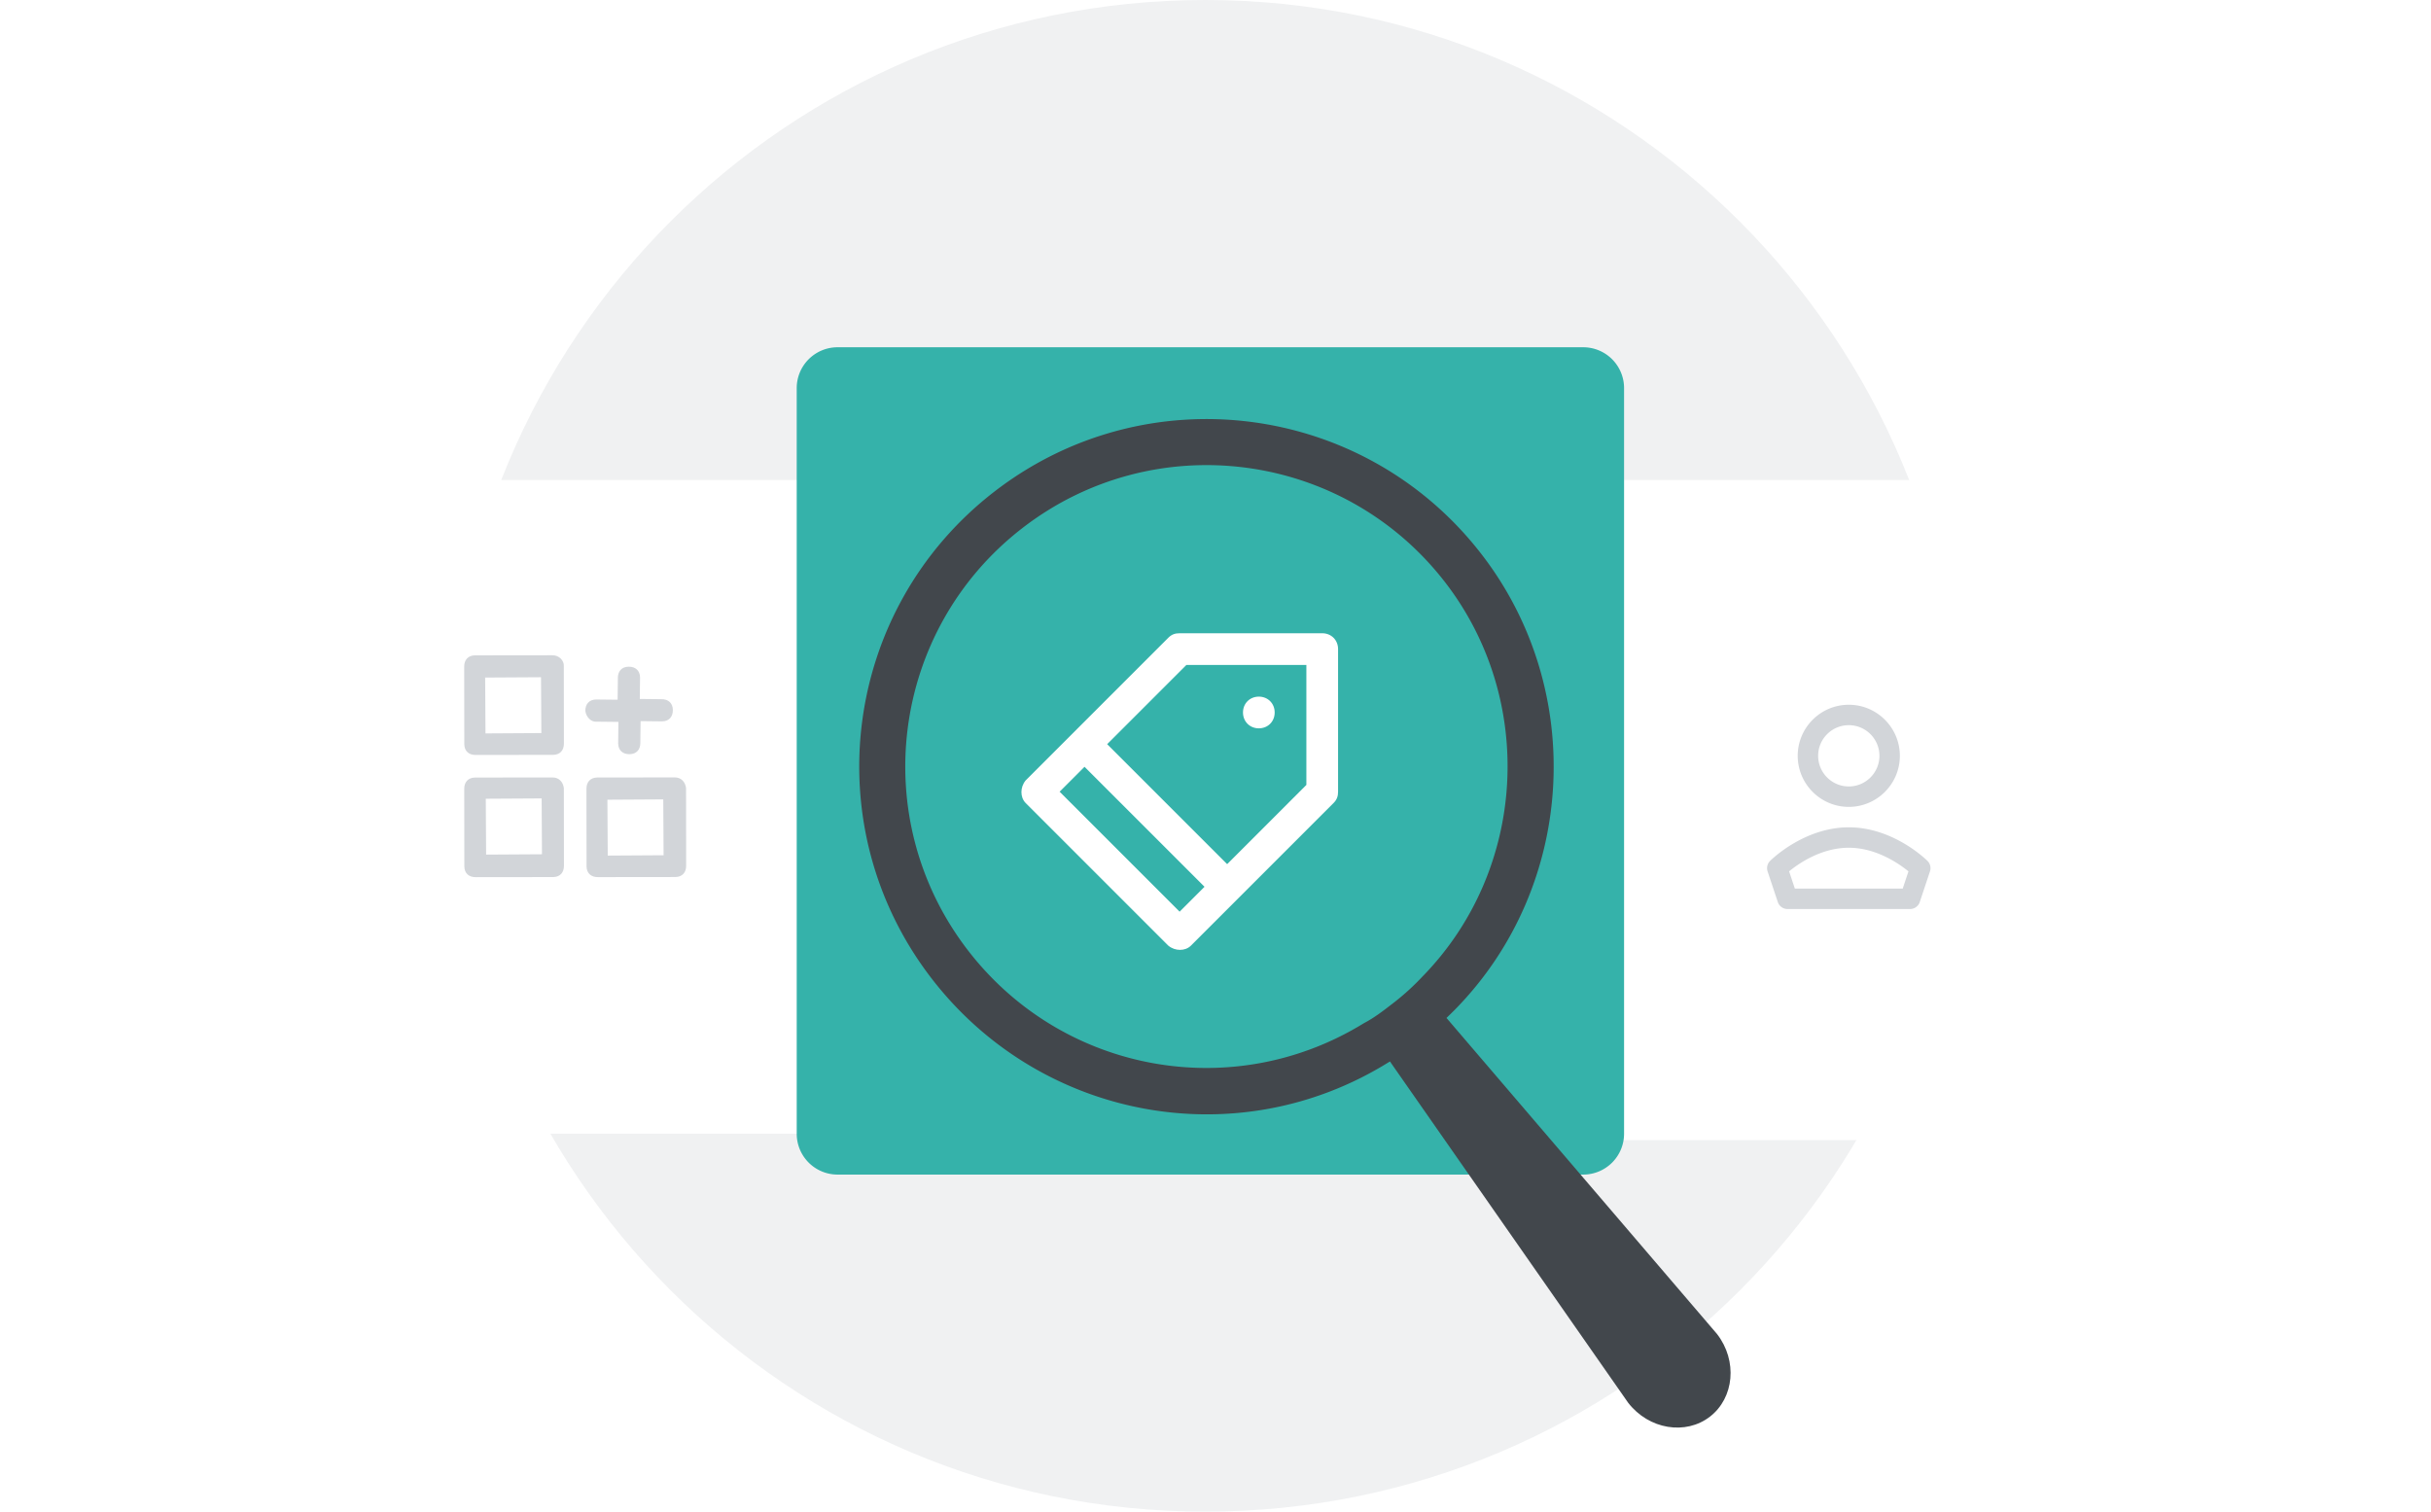 <svg xmlns="http://www.w3.org/2000/svg" fill="none" viewBox="0 0 238 148"><path fill="#F0F1F2" d="M192 74c0 40.9-33.1 74-74 74s-74-33.1-74-74S77.1 0 118 0s74 33.2 74 74z"/><g filter="url(#filter0_d)"><path fill="#fff" d="M209.627 43H153a4 4 0 00-4 4l-.001 56.627a4 4 0 004 4l56.628.001a4 4 0 003.999-4l.001-56.627a4 4 0 00-4-4z"/><path fill="#D2D5D9" d="M188.707 80.293a.994.994 0 01.241 1.023l-1 3A.998.998 0 01187 85h-12a1.001 1.001 0 01-.949-.684l-1-3a1.003 1.003 0 01.242-1.023C173.427 80.158 176.635 77 181 77c4.364 0 7.572 3.158 7.707 3.293zM186.28 83l.562-1.687c-.92-.752-3.155-2.313-5.84-2.313-2.704 0-4.928 1.558-5.844 2.31l.562 1.69h10.56zM181 67c-1.654 0-3 1.346-3 3s1.346 3 3 3 3-1.346 3-3-1.346-3-3-3zm0 8c-2.757 0-5-2.243-5-5s2.243-5 5-5 5 2.243 5 5-2.243 5-5 5z"/></g><g filter="url(#filter1_d)"><path fill="#fff" d="M84.313 43h-56a4 4 0 00-3.999 4v56a4 4 0 004 4l56-.001a4 4 0 004-4v-56a4 4 0 00-4-3.999z"/></g><path fill="#D2D5D9" d="M54.079 76.12l-7.582.008c-.67.012-1.058.453-1.047 1.124l.01 7.581c.01.671.451 1.059 1.123 1.047l7.581-.009c.671-.011 1.058-.452 1.047-1.123l-.009-7.582c-.069-.57-.452-1.058-1.123-1.047zm-1.019 7.519l-5.468.033-.033-5.469 5.469-.032.032 5.468zm1.015-19.484l-7.581.009c-.672.01-1.059.452-1.048 1.123l.01 7.581c.01.672.452 1.059 1.123 1.048l7.581-.01c.671-.01 1.059-.452 1.047-1.123l-.009-7.581c.031-.514-.452-1.059-1.123-1.047zm-1.076 7.619l-5.469.033-.032-5.469 5.468-.032.033 5.468zm13.045 4.341l-7.582.01c-.671.01-1.058.452-1.047 1.123l.009 7.581c.011.671.452 1.059 1.123 1.047l7.582-.009c.67-.01 1.058-.452 1.047-1.123l-.01-7.581c-.068-.572-.451-1.059-1.122-1.048zm-1.077 7.62l-5.468.033-.033-5.469 5.469-.033.032 5.469zM58.43 70.656l2.113.024-.023 2.113c.01.67.452 1.058 1.123 1.047.671-.011 1.058-.452 1.047-1.123l.024-2.113 2.113.023c.671-.01 1.058-.452 1.047-1.123-.011-.671-.452-1.058-1.123-1.047l-2.113-.024.024-2.113c-.012-.67-.453-1.058-1.124-1.047-.67.011-1.058.452-1.047 1.123l-.024 2.113-2.113-.023c-.67.01-1.058.452-1.047 1.123.069.571.552 1.116 1.123 1.047z"/><path fill="#35B2AA" d="M155 34H82a4 4 0 00-4 4v73a4 4 0 004 4h73a4 4 0 004-4V38a4 4 0 00-4-4z"/><path fill="#fff" d="M129.449 62c.886 0 1.551.665 1.551 1.551v13.963c0 .443-.111.776-.443 1.108l-13.963 13.962c-.554.554-1.551.554-2.216 0l-13.962-13.962c-.554-.554-.554-1.551 0-2.216l13.962-13.963c.332-.332.665-.443 1.108-.443h13.963zm-13.963 27.26l2.438-2.438-11.746-11.746-2.438 2.438 11.746 11.746zm12.411-12.411V65.103h-11.746l-7.757 7.757 11.746 11.746 7.757-7.757zm-4.654-5.54c-.886 0-1.551-.666-1.551-1.552 0-.887.665-1.552 1.551-1.552.887 0 1.551.665 1.551 1.552 0 .886-.664 1.551-1.551 1.551z"/><path fill="#42474C" d="M97.323 48.155C82.456 59.663 79.74 80.987 91.247 95.853c10.651 13.76 29.868 17.348 44.65 8.182 1.15-.637 2.337-1.556 3.444-2.413 1.107-.856 2.074-1.731 3.137-2.808 11.799-12.04 12.887-31.22 2.542-44.583-11.507-14.867-32.831-17.583-47.697-6.076zM136.27 98.31c-.87.673-1.74 1.346-2.732 1.862-12.841 7.916-29.489 4.869-38.732-7.072-9.977-12.89-7.619-31.408 5.271-41.385 12.89-9.977 31.408-7.619 41.385 5.271 8.937 11.545 8.03 28.181-2.213 38.638a23.737 23.737 0 01-2.663 2.44l-.316.246z"/><path fill="#42474C" d="M139.888 99.552c.486-.516 1.367-.358 1.773.167l26.439 30.889c2.032 2.625 1.68 6.256-.692 8.092-2.372 1.836-5.975 1.266-8.007-1.359l-23.207-33.25c-.475-.612-.339-1.417.283-1.758 1.095-.708 2.372-1.836 3.411-2.78z"/><defs><filter id="filter0_d" width="112.628" height="112.628" x="124.999" y="23" color-interpolation-filters="sRGB" filterUnits="userSpaceOnUse"><feFlood flood-opacity="0" result="BackgroundImageFix"/><feColorMatrix in="SourceAlpha" values="0 0 0 0 0 0 0 0 0 0 0 0 0 0 0 0 0 0 127 0"/><feOffset dy="4"/><feGaussianBlur stdDeviation="12"/><feColorMatrix values="0 0 0 0 0 0 0 0 0 0 0 0 0 0 0 0 0 0 0.15 0"/><feBlend in2="BackgroundImageFix" result="effect1_dropShadow"/><feBlend in="SourceGraphic" in2="effect1_dropShadow" result="shape"/></filter><filter id="filter1_d" width="112" height="112" x=".314" y="23" color-interpolation-filters="sRGB" filterUnits="userSpaceOnUse"><feFlood flood-opacity="0" result="BackgroundImageFix"/><feColorMatrix in="SourceAlpha" values="0 0 0 0 0 0 0 0 0 0 0 0 0 0 0 0 0 0 127 0"/><feOffset dy="4"/><feGaussianBlur stdDeviation="12"/><feColorMatrix values="0 0 0 0 0 0 0 0 0 0 0 0 0 0 0 0 0 0 0.15 0"/><feBlend in2="BackgroundImageFix" result="effect1_dropShadow"/><feBlend in="SourceGraphic" in2="effect1_dropShadow" result="shape"/></filter></defs></svg>